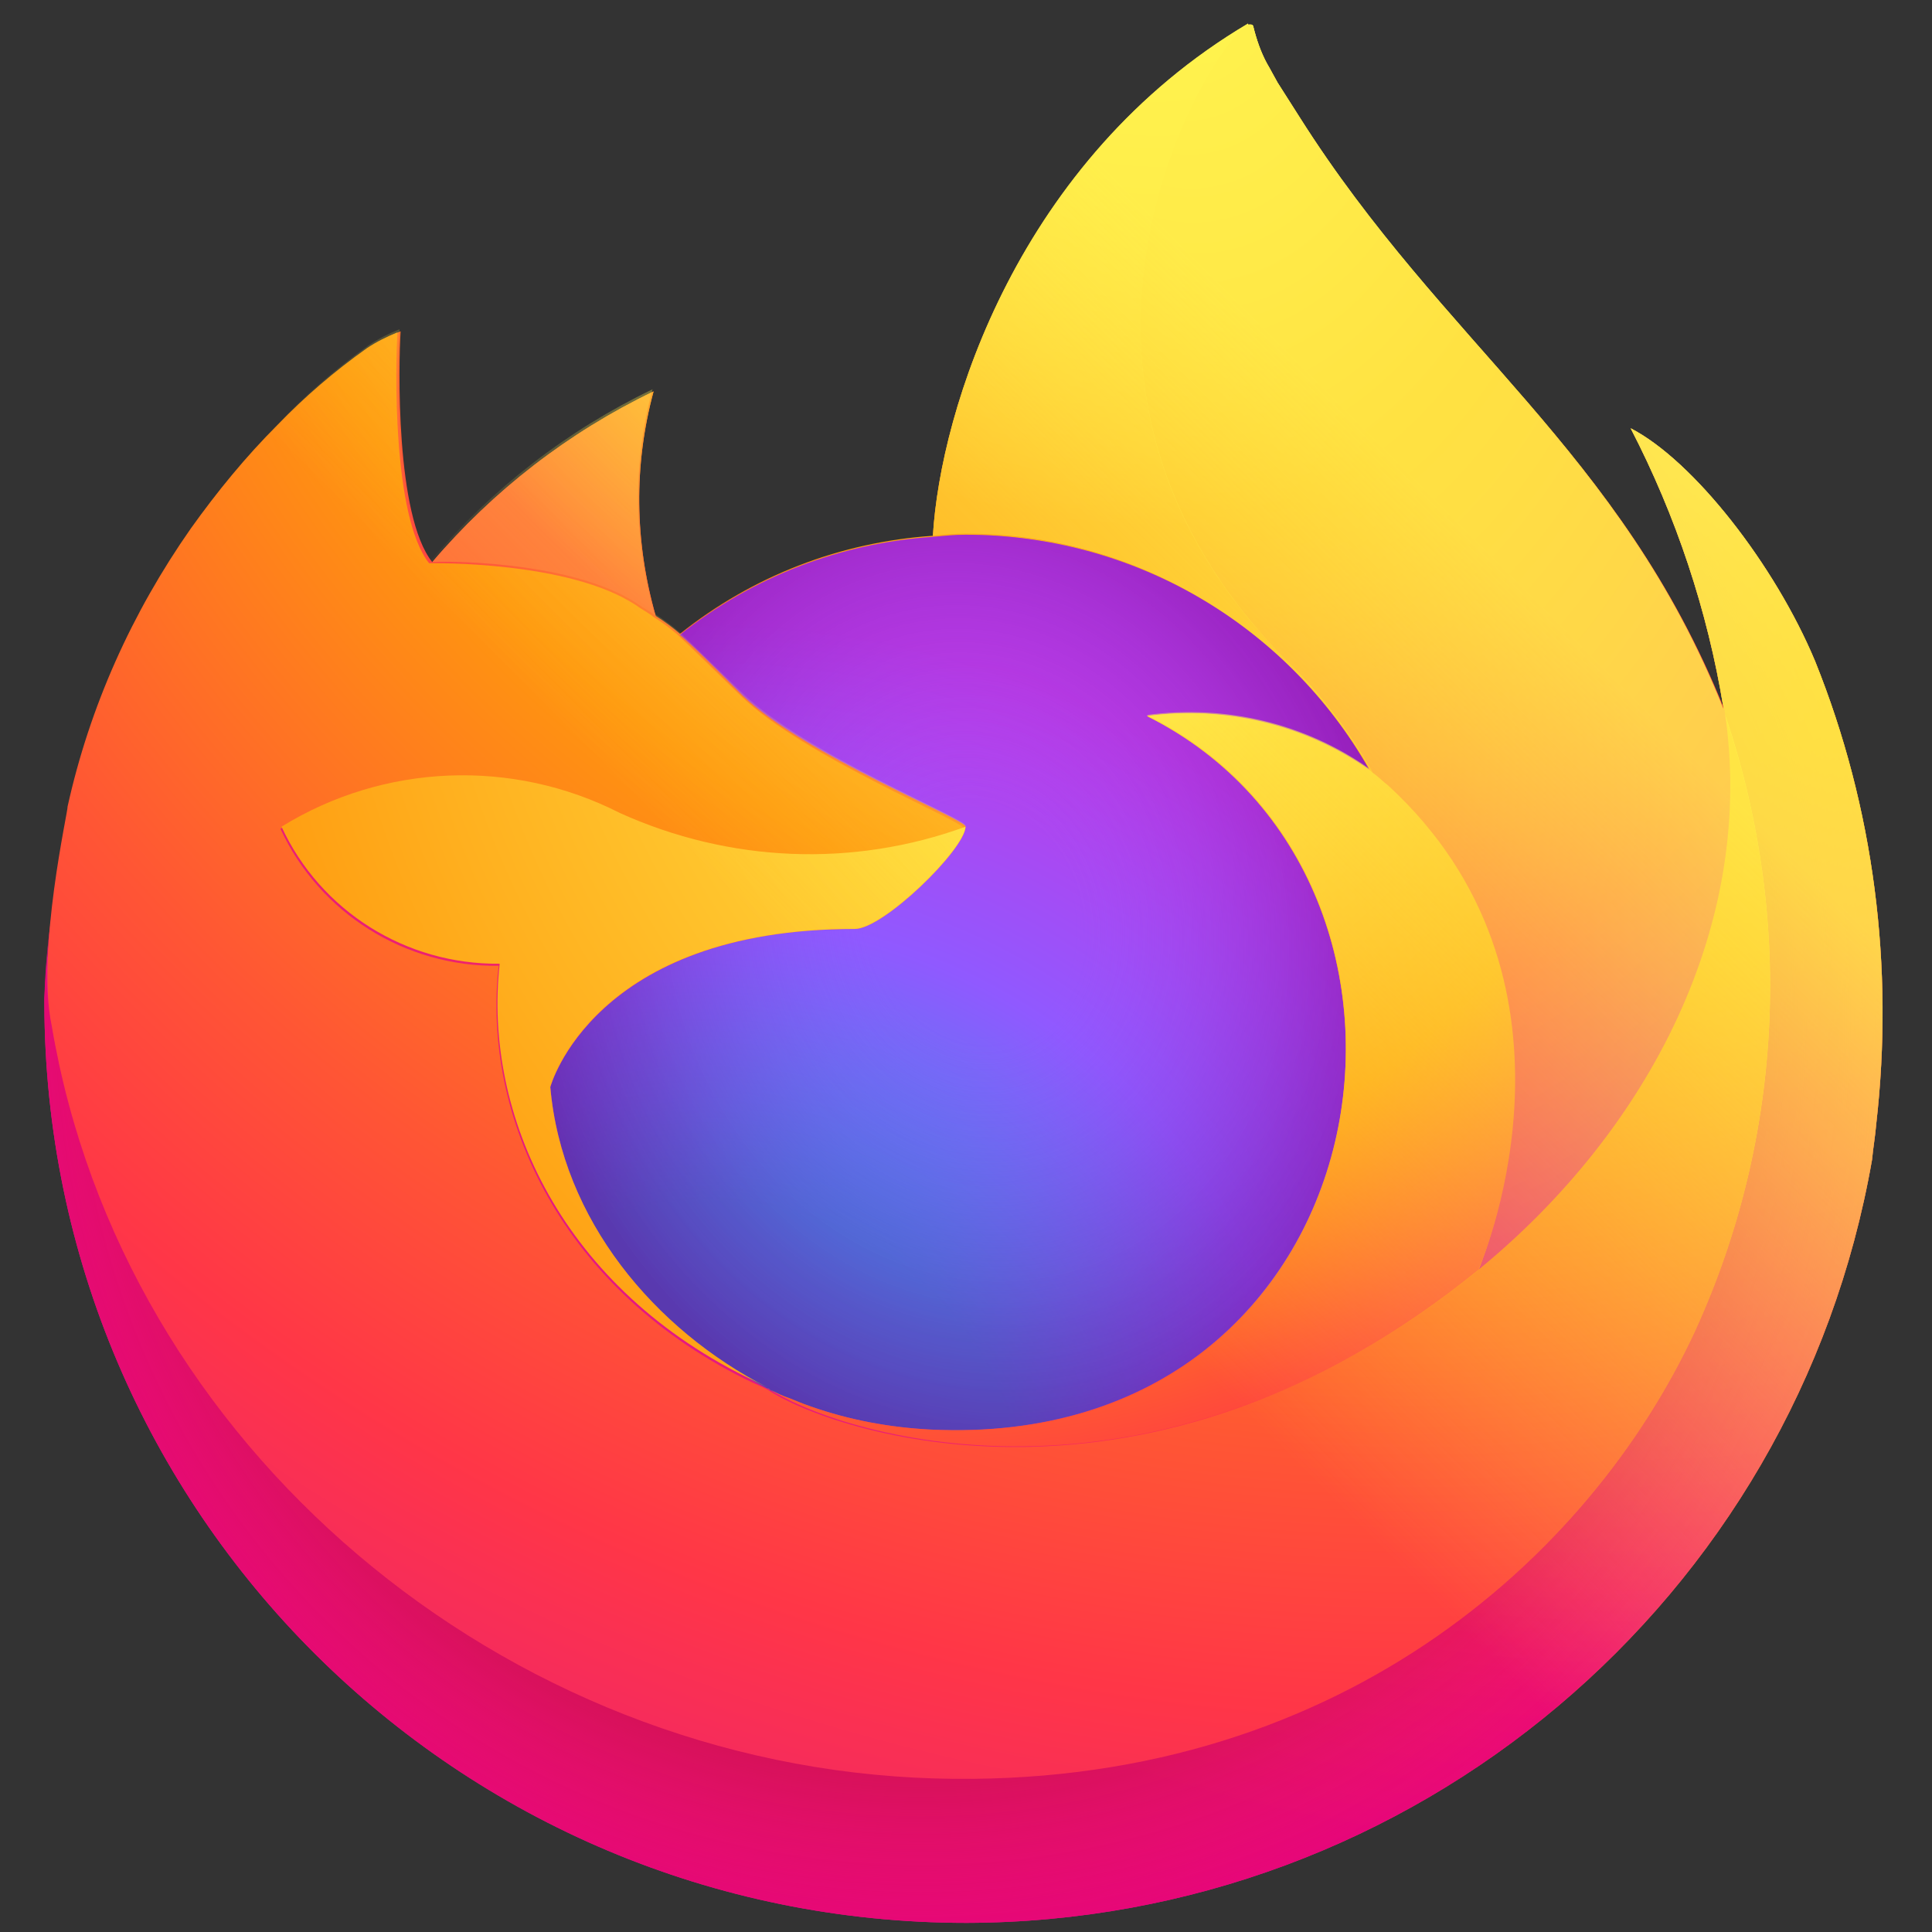<?xml version="1.0" encoding="utf-8"?>
<!-- Generator: Adobe Illustrator 18.1.1, SVG Export Plug-In . SVG Version: 6.00 Build 0)  -->
<svg version="1.1" id="Layer_1" xmlns="http://www.w3.org/2000/svg" xmlns:xlink="http://www.w3.org/1999/xlink" x="0px" y="0px"
	 viewBox="0 0 180 180" enable-background="new 0 0 180 180" xml:space="preserve">
<rect x="0" y="0" width="180" height="180" fill="#333333" stroke="none"/>
<g transform="matrix(.982 0 0 .982 .697 .72)">
	
		<linearGradient id="SVGID_1_" gradientUnits="userSpaceOnUse" x1="163.492" y1="154.626" x2="18.546" y2="14.778" gradientTransform="matrix(0.982 0 0 -0.982 -0.584 181.294)">
		<stop  offset="4.800000e-002" style="stop-color:#FFF44F"/>
		<stop  offset="0.111" style="stop-color:#FFE847"/>
		<stop  offset="0.225" style="stop-color:#FFC830"/>
		<stop  offset="0.368" style="stop-color:#FF980E"/>
		<stop  offset="0.401" style="stop-color:#FF8B16"/>
		<stop  offset="0.462" style="stop-color:#FF672A"/>
		<stop  offset="0.534" style="stop-color:#FF3647"/>
		<stop  offset="0.705" style="stop-color:#E31587"/>
	</linearGradient>
	<path fill="url(#SVGID_1_)" d="M171.5,62c-3.8-9.1-11.5-19-17.5-22.1c4.3,8.3,7.3,17.3,8.8,26.5l0,0.1C153,42,136.3,32,122.6,10.4
		c-0.7-1.1-1.4-2.2-2.1-3.3c-0.4-0.7-0.7-1.3-1-1.8c-0.6-1.1-1-2.3-1.3-3.5c0-0.1-0.1-0.2-0.2-0.2c-0.1,0-0.1,0-0.2,0c0,0,0,0,0,0
		s0,0-0.1,0l0-0.1C95.9,14.4,88.5,38.2,87.8,50.1c-8.8,0.6-17.1,3.8-24,9.3c-0.7-0.6-1.5-1.2-2.3-1.7c-2-7-2.1-14.3-0.2-21.3
		c-8.1,3.9-15.2,9.4-21,16.2h0c-3.5-4.4-3.2-18.8-3-21.9c-1,0.4-2,0.9-2.9,1.5c-3.1,2.2-5.9,4.6-8.5,7.3c-3,3-5.7,6.3-8.2,9.8v0v0
		C12,57.3,8,66.3,5.9,75.8l-0.1,0.6C5.6,77.1,5,81,4.9,81.8c0,0.1,0,0.1,0,0.2c-0.8,4-1.2,8-1.4,12v0.5
		c0.1,48.2,39.2,87.2,87.5,87.2c42.4-0.1,78.6-30.6,85.9-72.4c0.1-1.1,0.3-2.2,0.4-3.4C179,91,177.1,75.9,171.5,62L171.5,62z
		 M70.9,130.4c0.4,0.2,0.8,0.4,1.2,0.6l0.1,0C71.8,130.8,71.3,130.6,70.9,130.4z M162.9,66.6L162.9,66.6L162.9,66.6L162.9,66.6z"/>
	
		<radialGradient id="SVGID_2_" cx="-7963.811" cy="8842.755" r="182.019" gradientTransform="matrix(0.982 0 0 -0.982 7974.718 8705.301)" gradientUnits="userSpaceOnUse">
		<stop  offset="0.129" style="stop-color:#FFBD4F"/>
		<stop  offset="0.186" style="stop-color:#FFAC31"/>
		<stop  offset="0.247" style="stop-color:#FF9D17"/>
		<stop  offset="0.283" style="stop-color:#FF980E"/>
		<stop  offset="0.403" style="stop-color:#FF563B"/>
		<stop  offset="0.467" style="stop-color:#FF3750"/>
		<stop  offset="0.71" style="stop-color:#F5156C"/>
		<stop  offset="0.782" style="stop-color:#EB0878"/>
		<stop  offset="0.86" style="stop-color:#E50080"/>
	</radialGradient>
	<path fill="url(#SVGID_2_)" d="M171.5,62c-3.8-9.1-11.5-19-17.5-22.1c4.3,8.3,7.3,17.3,8.8,26.5v0.1l0,0.1
		c6.7,19.3,5.8,40.4-2.7,58.9C150.2,147,126,169,88,167.9c-41-1.2-77-31.6-83.8-71.4C3,90.3,4.3,87.1,4.9,82c-0.8,4-1.3,8-1.4,12
		v0.5c0.1,48.2,39.2,87.2,87.5,87.2c42.4-0.1,78.6-30.6,85.9-72.4c0.1-1.1,0.3-2.2,0.4-3.4C179,91,177.1,75.9,171.5,62L171.5,62z"/>
	
		<radialGradient id="SVGID_3_" cx="-8032.632" cy="8767.052" r="182.019" gradientTransform="matrix(0.982 0 0 -0.982 7974.718 8705.301)" gradientUnits="userSpaceOnUse">
		<stop  offset="0.3" style="stop-color:#960E18"/>
		<stop  offset="0.351" style="stop-color:#B11927;stop-opacity:0.74"/>
		<stop  offset="0.435" style="stop-color:#DB293D;stop-opacity:0.343"/>
		<stop  offset="0.497" style="stop-color:#F5334B;stop-opacity:9.400000e-002"/>
		<stop  offset="0.53" style="stop-color:#FF3750;stop-opacity:0"/>
	</radialGradient>
	<path fill="url(#SVGID_3_)" d="M171.5,62c-3.8-9.1-11.5-19-17.5-22.1c4.3,8.3,7.3,17.3,8.8,26.5v0.1l0,0.1
		c6.7,19.3,5.8,40.4-2.7,58.9C150.2,147,126,169,88,167.9c-41-1.2-77-31.6-83.8-71.4C3,90.3,4.3,87.1,4.9,82c-0.8,4-1.3,8-1.4,12
		v0.5c0.1,48.2,39.2,87.2,87.5,87.2c42.4-0.1,78.6-30.6,85.9-72.4c0.1-1.1,0.3-2.2,0.4-3.4C179,91,177.1,75.9,171.5,62L171.5,62z"/>
	
		<radialGradient id="SVGID_4_" cx="-8009.692" cy="8884.048" r="131.851" gradientTransform="matrix(0.982 0 0 -0.982 7974.718 8705.301)" gradientUnits="userSpaceOnUse">
		<stop  offset="0.132" style="stop-color:#FFF44F"/>
		<stop  offset="0.252" style="stop-color:#FFDC3E"/>
		<stop  offset="0.506" style="stop-color:#FF9D12"/>
		<stop  offset="0.526" style="stop-color:#FF980E"/>
	</radialGradient>
	<path fill="url(#SVGID_4_)" d="M129.1,72.3c0.2,0.1,0.4,0.3,0.5,0.4c-2.2-3.9-4.9-7.4-8.1-10.6c-27.1-27.1-7.1-58.8-3.7-60.5l0,0
		C95.9,14.4,88.5,38.2,87.8,50.1c1-0.1,2-0.2,3.1-0.2C106.7,50,121.3,58.5,129.1,72.3L129.1,72.3z"/>
	
		<radialGradient id="SVGID_5_" cx="-8053.279" cy="8718.877" r="86.662" gradientTransform="matrix(0.982 0 0 -0.982 7974.718 8705.301)" gradientUnits="userSpaceOnUse">
		<stop  offset="0.353" style="stop-color:#3A8EE6"/>
		<stop  offset="0.472" style="stop-color:#5C79F0"/>
		<stop  offset="0.669" style="stop-color:#9059FF"/>
		<stop  offset="1" style="stop-color:#C139E6"/>
	</radialGradient>
	<path fill="url(#SVGID_5_)" d="M90.9,77.7c-0.1,2.2-7.8,9.7-10.5,9.7c-24.8,0-28.9,15-28.9,15c1.1,12.6,9.9,23.1,20.6,28.6
		c0.5,0.3,1,0.5,1.5,0.7c0.9,0.4,1.7,0.7,2.6,1c3.7,1.3,7.5,2,11.4,2.2c43.5,2,51.9-52,20.5-67.7c7.4-1,14.9,0.9,21.1,5.1
		c-7.8-13.8-22.4-22.3-38.3-22.3c-1,0-2,0.1-3.1,0.2c-8.8,0.6-17.1,3.8-24,9.3c1.3,1.1,2.8,2.6,6,5.8C75.7,70.9,90.9,77,90.9,77.7
		L90.9,77.7z"/>
	
		<radialGradient id="SVGID_6_" cx="-8038.799" cy="8782.803" r="45.955" gradientTransform="matrix(0.955 -0.231 -0.27 -1.117 10140.305 8040.251)" gradientUnits="userSpaceOnUse">
		<stop  offset="0.206" style="stop-color:#9059FF;stop-opacity:0"/>
		<stop  offset="0.278" style="stop-color:#8C4FF3;stop-opacity:6.400000e-002"/>
		<stop  offset="0.747" style="stop-color:#7716A8;stop-opacity:0.45"/>
		<stop  offset="0.975" style="stop-color:#6E008B;stop-opacity:0.6"/>
	</radialGradient>
	<path fill="url(#SVGID_6_)" d="M90.9,77.7c-0.1,2.2-7.8,9.7-10.5,9.7c-24.8,0-28.9,15-28.9,15c1.1,12.6,9.9,23.1,20.6,28.6
		c0.5,0.3,1,0.5,1.5,0.7c0.9,0.4,1.7,0.7,2.6,1c3.7,1.3,7.5,2,11.4,2.2c43.5,2,51.9-52,20.5-67.7c7.4-1,14.9,0.9,21.1,5.1
		c-7.8-13.8-22.4-22.3-38.3-22.3c-1,0-2,0.1-3.1,0.2c-8.8,0.6-17.1,3.8-24,9.3c1.3,1.1,2.8,2.6,6,5.8C75.7,70.9,90.9,77,90.9,77.7
		L90.9,77.7z"/>
	
		<radialGradient id="SVGID_7_" cx="-8034.926" cy="8849.638" r="62.355" gradientTransform="matrix(0.982 0 0 -0.982 7974.718 8705.301)" gradientUnits="userSpaceOnUse">
		<stop  offset="0" style="stop-color:#FFE226"/>
		<stop  offset="0.121" style="stop-color:#FFDB27"/>
		<stop  offset="0.295" style="stop-color:#FFC82A"/>
		<stop  offset="0.502" style="stop-color:#FFA930"/>
		<stop  offset="0.732" style="stop-color:#FF7E37"/>
		<stop  offset="0.792" style="stop-color:#FF7139"/>
	</radialGradient>
	<path fill="url(#SVGID_7_)" d="M59.7,56.5c0.7,0.5,1.3,0.8,1.8,1.2c-2-7-2.1-14.3-0.2-21.3c-8.1,3.9-15.2,9.4-21,16.2
		C40.6,52.5,53.3,52.3,59.7,56.5z"/>
	
		<radialGradient id="SVGID_8_" cx="-7984.458" cy="8890.93" r="266.045" gradientTransform="matrix(0.982 0 0 -0.982 7974.718 8705.301)" gradientUnits="userSpaceOnUse">
		<stop  offset="0.113" style="stop-color:#FFF44F"/>
		<stop  offset="0.456" style="stop-color:#FF980E"/>
		<stop  offset="0.622" style="stop-color:#FF5634"/>
		<stop  offset="0.716" style="stop-color:#FF3647"/>
		<stop  offset="0.904" style="stop-color:#E31587"/>
	</radialGradient>
	<path fill="url(#SVGID_8_)" d="M4.2,96.6c6.7,39.8,42.8,70.2,83.8,71.4c37.9,1.1,62.1-20.9,72.1-42.4c8.5-18.6,9.4-39.7,2.7-58.9
		v-0.1c0-0.1,0-0.1,0-0.1l0,0.1c3.1,20.2-7.2,39.8-23.3,53.1l0,0.1c-31.3,25.5-61.3,15.4-67.4,11.3c-0.4-0.2-0.8-0.4-1.3-0.6
		c-18.3-8.7-25.8-25.4-24.2-39.6c-8.9,0.1-17-5-20.7-13c9.8-6,21.9-6.5,32.1-1.3c10.3,4.7,22.1,5.2,32.8,1.3
		c0-0.7-15.2-6.8-21.2-12.6c-3.2-3.1-4.7-4.6-6-5.8c-0.7-0.6-1.5-1.2-2.3-1.7c-0.5-0.4-1.1-0.7-1.8-1.2c-6.4-4.1-19-3.9-19.5-3.9h0
		c-3.5-4.4-3.2-18.8-3-21.9c-1,0.4-2,0.9-2.9,1.5c-3.1,2.2-5.9,4.6-8.5,7.3c-3,3-5.7,6.3-8.2,9.8v0v0c-5.6,8-9.6,16.9-11.7,26.4
		C5.8,76,2.7,89.5,4.2,96.6L4.2,96.6z"/>
	
		<radialGradient id="SVGID_9_" cx="-8071.753" cy="8960.818" r="194.859" gradientTransform="matrix(0.103 0.977 0.641 -6.775691e-002 -4801.738 8483.159)" gradientUnits="userSpaceOnUse">
		<stop  offset="0" style="stop-color:#FFF44F"/>
		<stop  offset="6.000000e-002" style="stop-color:#FFE847"/>
		<stop  offset="0.168" style="stop-color:#FFC830"/>
		<stop  offset="0.304" style="stop-color:#FF980E"/>
		<stop  offset="0.356" style="stop-color:#FF8B16"/>
		<stop  offset="0.455" style="stop-color:#FF672A"/>
		<stop  offset="0.57" style="stop-color:#FF3647"/>
		<stop  offset="0.737" style="stop-color:#E31587"/>
	</radialGradient>
	<path fill="url(#SVGID_9_)" d="M121.5,62.1c3.2,3.1,5.9,6.7,8.1,10.6c0.5,0.4,0.9,0.7,1.3,1.1c19.8,18.2,9.4,44,8.7,45.9
		c16.1-13.2,26.4-32.8,23.3-53.1C153,41.9,136.2,32,122.6,10.4c-0.7-1.1-1.4-2.2-2.1-3.3c-0.4-0.7-0.7-1.3-1-1.8
		c-0.6-1.1-1-2.3-1.3-3.5c0-0.1-0.1-0.2-0.2-0.2c-0.1,0-0.1,0-0.2,0c0,0,0,0,0,0c0,0,0,0-0.1,0C114.4,3.2,94.4,34.9,121.5,62.1
		L121.5,62.1z"/>
	
		<radialGradient id="SVGID_10_" cx="-8034.926" cy="8826.697" r="166.07" gradientTransform="matrix(0.982 0 0 -0.982 7974.718 8705.301)" gradientUnits="userSpaceOnUse">
		<stop  offset="0.137" style="stop-color:#FFF44F"/>
		<stop  offset="0.48" style="stop-color:#FF980E"/>
		<stop  offset="0.592" style="stop-color:#FF5634"/>
		<stop  offset="0.655" style="stop-color:#FF3647"/>
		<stop  offset="0.904" style="stop-color:#E31587"/>
	</radialGradient>
	<path fill="url(#SVGID_10_)" d="M131,73.8c-0.4-0.3-0.8-0.7-1.3-1.1c-0.2-0.1-0.4-0.3-0.5-0.4c-6.1-4.3-13.6-6.1-21.1-5.1
		c31.4,15.7,23,69.8-20.5,67.7c-3.9-0.2-7.7-0.9-11.4-2.2c-0.9-0.3-1.7-0.7-2.6-1c-0.5-0.2-1-0.5-1.5-0.7l0.1,0
		c6.1,4.1,36,14.3,67.4-11.3l0-0.1C140.4,117.8,150.8,92,131,73.8L131,73.8z"/>
	
		<radialGradient id="SVGID_11_" cx="-7991.339" cy="8817.521" r="181.771" gradientTransform="matrix(0.982 0 0 -0.982 7974.718 8705.301)" gradientUnits="userSpaceOnUse">
		<stop  offset="9.400000e-002" style="stop-color:#FFF44F"/>
		<stop  offset="0.231" style="stop-color:#FFE141"/>
		<stop  offset="0.509" style="stop-color:#FFAF1E"/>
		<stop  offset="0.626" style="stop-color:#FF980E"/>
	</radialGradient>
	<path fill="url(#SVGID_11_)" d="M51.5,102.4c0,0,4-15,28.9-15c2.7,0,10.4-7.5,10.5-9.7c-10.7,3.9-22.4,3.4-32.8-1.3
		c-10.2-5.2-22.4-4.7-32.1,1.3c3.7,8,11.8,13.1,20.7,13c-1.6,14.3,5.9,30.9,24.2,39.6c0.4,0.2,0.8,0.4,1.2,0.6
		C61.4,125.4,52.6,115,51.5,102.4L51.5,102.4z"/>
	
		<linearGradient id="SVGID_12_" gradientUnits="userSpaceOnUse" x1="161.716" y1="155.37" x2="38.402" y2="32.034" gradientTransform="matrix(0.982 0 0 -0.982 -0.584 181.294)">
		<stop  offset="0.167" style="stop-color:#FFF44F;stop-opacity:0.8"/>
		<stop  offset="0.266" style="stop-color:#FFF44F;stop-opacity:0.634"/>
		<stop  offset="0.489" style="stop-color:#FFF44F;stop-opacity:0.217"/>
		<stop  offset="0.6" style="stop-color:#FFF44F;stop-opacity:0"/>
	</linearGradient>
	<path fill="url(#SVGID_12_)" d="M171.5,62c-3.8-9.1-11.5-19-17.5-22.1c4.3,8.3,7.3,17.3,8.8,26.5l0,0.1C153,42,136.3,32,122.6,10.4
		c-0.7-1.1-1.4-2.2-2.1-3.3c-0.4-0.7-0.7-1.3-1-1.8c-0.6-1.1-1-2.3-1.3-3.5c0-0.1-0.1-0.2-0.2-0.2c-0.1,0-0.1,0-0.2,0c0,0,0,0,0,0
		s0,0-0.1,0l0-0.1C95.9,14.4,88.5,38.2,87.8,50.1c1-0.1,2-0.2,3.1-0.2c15.8,0,30.4,8.6,38.3,22.3c-6.1-4.3-13.6-6.1-21.1-5.1
		c31.4,15.7,23,69.8-20.5,67.7c-3.9-0.2-7.7-0.9-11.4-2.2c-0.9-0.3-1.7-0.7-2.6-1c-0.5-0.2-1-0.5-1.5-0.7l0.1,0
		c-0.4-0.2-0.8-0.4-1.3-0.6c0.4,0.2,0.8,0.4,1.2,0.6c-10.7-5.5-19.5-15.9-20.6-28.6c0,0,4-15,28.9-15c2.7,0,10.4-7.5,10.5-9.7
		c0-0.7-15.2-6.8-21.2-12.6c-3.2-3.1-4.7-4.6-6-5.8c-0.7-0.6-1.5-1.2-2.3-1.7c-2-7-2.1-14.3-0.2-21.3c-8.1,3.9-15.2,9.4-21,16.2h0
		c-3.5-4.4-3.2-18.8-3-21.9c-1,0.4-2,0.9-2.9,1.5c-3.1,2.2-5.9,4.6-8.5,7.3c-3,3-5.7,6.3-8.2,9.8v0v0C12,57.3,8,66.3,5.9,75.8
		l-0.1,0.6c-0.2,0.8-0.9,4.7-1,5.5C4.1,85.9,3.6,90,3.5,94v0.5c0.1,48.2,39.2,87.2,87.5,87.2c42.4-0.1,78.6-30.6,85.9-72.4
		c0.1-1.1,0.3-2.2,0.4-3.4C179,91,177.1,75.9,171.5,62L171.5,62z M162.9,66.5L162.9,66.5L162.9,66.5z"/>
</g>
</svg>
